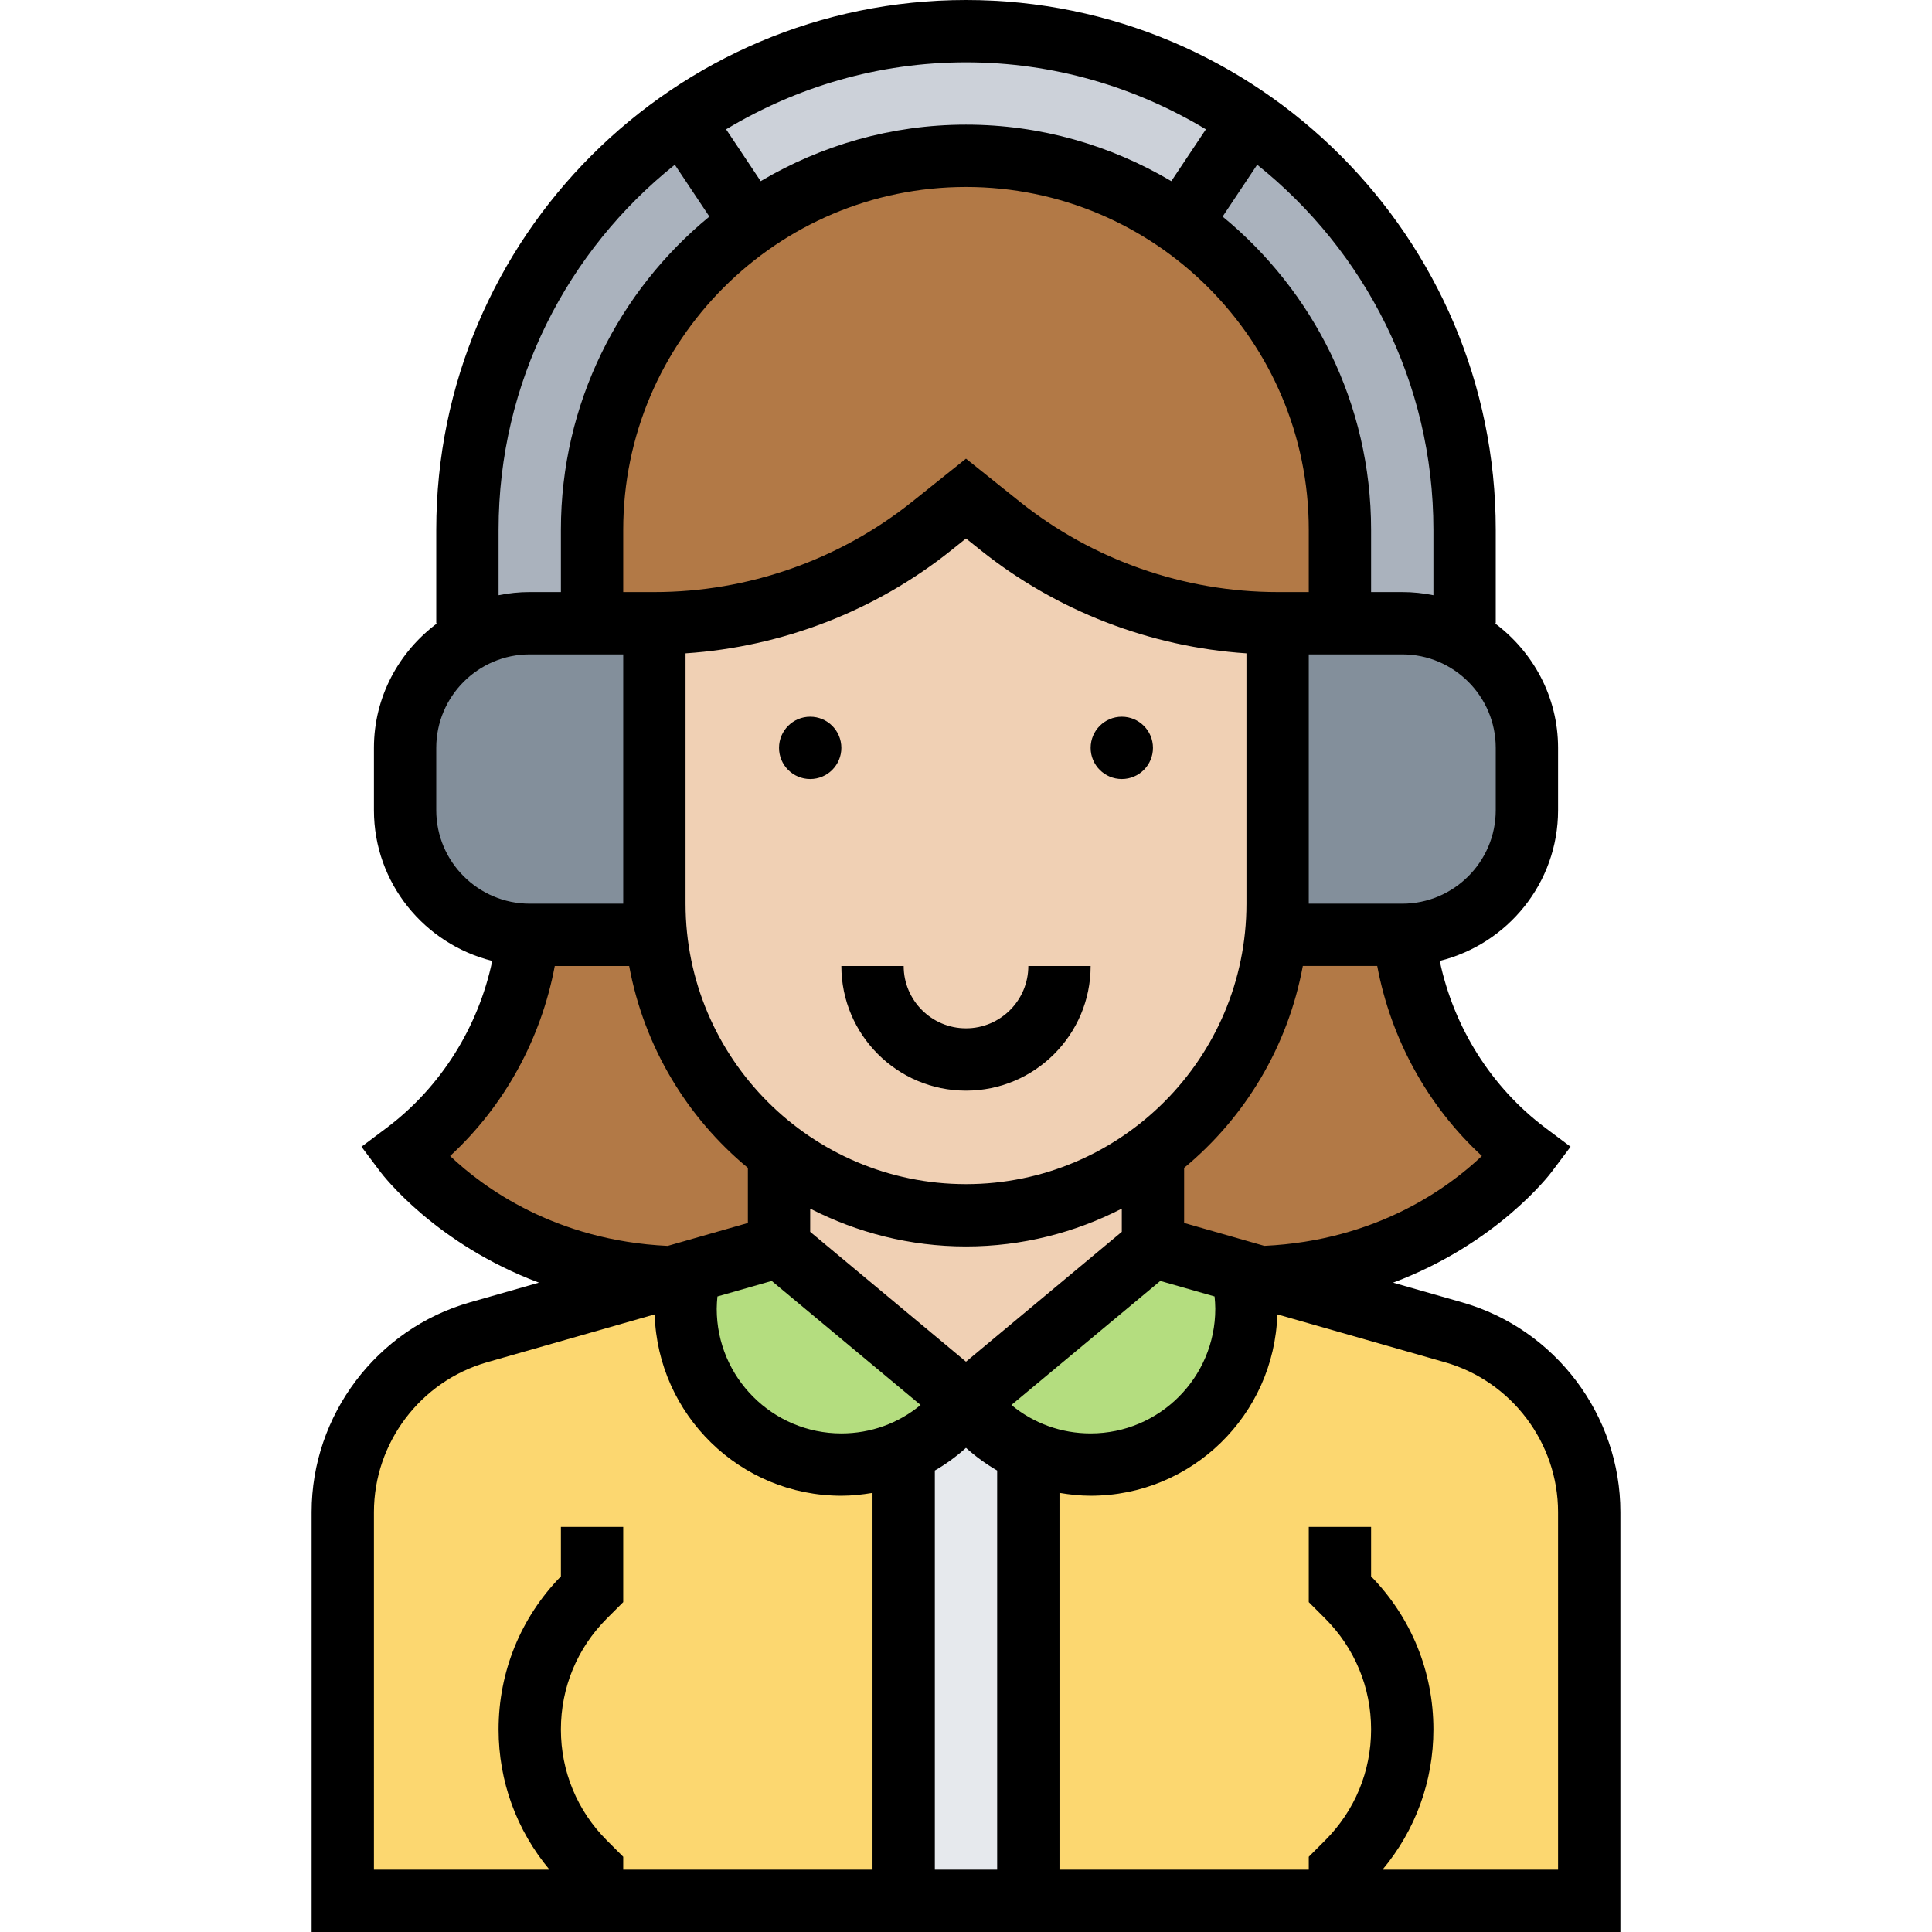 <svg height="496pt" viewBox="-80 0 496 496" width="496pt" xmlns="http://www.w3.org/2000/svg"><path d="m328 488h-144v-115.359c4.879 2.16 10.32 3.359 16 3.359 22.078 0 40-17.922 40-40 0-3.281-.398-6.398-1.121-9.441l5.121 1.441 49.199 14.078c20.562 5.844 34.801 24.723 34.801 46.16zm0 0" fill="#fcd770"/><path d="m72 488h-64v-99.762c0-21.438 14.238-40.316 34.801-46.16l49.199-14.078 5.121-1.441c-.723 3.043-1.121 6.16-1.121 9.441 0 22.078 17.922 40 40 40 5.68 0 11.121-1.199 16-3.359v115.359zm0 0" fill="#fcd770"/><path d="m152 372.641c6.398-2.801 11.922-7.199 16-12.641 4.078 5.441 9.602 9.84 16 12.641v115.359h-32zm0 0" fill="#e6e9ed"/><path d="m238.879 326.559c.723 3.043 1.121 6.16 1.121 9.441 0 22.078-17.922 40-40 40-5.68 0-11.121-1.199-16-3.359-6.398-2.801-11.922-7.199-16-12.641l48-40zm0 0" fill="#b4dd7f"/><path d="m168 360c-4.078 5.441-9.602 9.84-16 12.641-4.879 2.16-10.32 3.359-16 3.359-22.078 0-40-17.922-40-40 0-3.281.398-6.398 1.121-9.441l22.879-6.559zm0 0" fill="#b4dd7f"/><g fill="#b27946"><path d="m244 327.922v.078l-5.121-1.441-22.879-6.559v-24c3.039-2.32 5.922-4.801 8.559-7.441 12.723-12.719 21.203-29.68 23.043-48.559h32.398.48c2.16 22.16 13.52 42.48 31.52 56 0 0-5.68 7.52-16.961 15.359-11.359 7.762-28.32 15.68-51.039 16.562zm0 0"/><path d="m92 328v-.078c-22.719-.883-39.68-8.801-51.039-16.562-11.281-7.84-16.961-15.359-16.961-15.359 18-13.52 29.359-33.84 31.52-56h.48 32.398c2.242 22.879 14.16 42.879 31.602 56v24l-22.879 6.559zm0 0"/><path d="m264 136v24h-16c-12.961 0-25.762-2.238-37.762-6.398-12-4.242-23.359-10.48-33.438-18.562l-8.801-7.039-8.801 7.039c-20.16 16.16-45.277 24.961-71.199 24.961h-16v-24c0-32.48 16.16-61.199 40.961-78.641 15.598-10.961 34.559-17.359 55.039-17.359s39.441 6.398 55.039 17.359c24.801 17.441 40.961 46.16 40.961 78.641zm0 0"/></g><path d="m224 56 16-24 .879-1.281c6.32 4.402 12.242 9.281 17.68 14.723 23.121 23.199 37.441 55.199 37.441 90.559v28.32c-4.719-2.719-10.16-4.32-16-4.32h-16v-24c0-32.48-16.16-61.199-40.961-78.641zm0 0" fill="#aab2bd"/><path d="m240.879 30.719-.879 1.281-16 24-.961 1.359c-15.598-10.961-34.559-17.359-55.039-17.359s-39.441 6.398-55.039 17.359l-.961-1.359-16-24-.879-1.281c20.719-14.32 45.758-22.719 72.879-22.719s52.16 8.398 72.879 22.719zm0 0" fill="#ccd1d9"/><path d="m40 136c0-43.602 21.84-82.16 55.121-105.281l.879 1.281 16 24 .961 1.359c-24.801 17.441-40.961 46.16-40.961 78.641v24h-16c-5.84 0-11.281 1.602-16 4.32zm0 0" fill="#aab2bd"/><path d="m280.48 240c-.16 0-.32 0-.48 0h-32.398c.238-2.641.398-5.281.398-8v-72h32c5.84 0 11.281 1.602 16 4.32 9.602 5.52 16 15.84 16 27.68v16c0 17.52-14.078 31.762-31.52 32zm0 0" fill="#838f9b"/><path d="m55.52 240c-17.441-.238-31.52-14.48-31.52-32v-16c0-11.84 6.398-22.16 16-27.68 4.719-2.719 10.16-4.32 16-4.32h32v72c0 2.719.16 5.359.398 8h-32.398c-.16 0-.32 0-.48 0zm0 0" fill="#838f9b"/><path d="m168 312c9.84 0 19.359-1.762 48-16v24l-48 40-48-40v-24c13.359 10 30 16 48 16zm0 0" fill="#f0d0b4"/><path d="m248 160v72c0 2.719-.16 5.359-.398 8-1.84 18.879-10.32 35.84-23.043 48.559-2.637 2.641-5.52 5.121-8.559 7.441-28.641 14.238-38.16 16-48 16-18 0-34.641-6-48-16-17.441-13.121-29.359-33.121-31.602-56-.238-2.641-.398-5.281-.398-8v-72c25.922 0 51.039-8.801 71.199-24.961l8.801-7.039 8.801 7.039c10.078 8.082 21.438 14.32 33.438 18.562 12 4.16 24.801 6.398 37.762 6.398zm0 0" fill="#f0d0b4"/><path d="m295.383 334.359-17.734-5.062c26.473-9.93 40.008-27.496 40.75-28.496l4.809-6.402-6.406-4.797c-14.047-10.539-23.602-25.953-27.176-42.906 17.391-4.336 30.375-19.977 30.375-38.695v-16c0-13.129-6.449-24.703-16.246-32h.246v-24c0-74.992-61.008-136-136-136s-136 61.008-136 136v24h.246c-9.797 7.297-16.246 18.871-16.246 32v16c0 18.719 12.984 34.359 30.375 38.695-3.574 16.953-13.129 32.367-27.176 42.906l-6.398 4.797 4.809 6.402c.75 1 14.277 18.566 40.75 28.496l-17.734 5.062c-23.922 6.824-40.625 28.969-40.625 53.84v107.801h336v-107.801c0-24.871-16.703-47.016-40.617-53.84zm-63.383 1.641c0 17.648-14.352 32-32 32-7.574 0-14.68-2.609-20.344-7.297l38.223-31.848 13.938 3.984c.094 1.047.184 2.098.184 3.16zm-127.816-3.16 13.938-3.984 38.223 31.848c-5.664 4.688-12.77 7.297-20.344 7.297-17.648 0-32-14.352-32-32 0-1.062.09-2.113.184-3.16zm-24.184-180.84v-16c0-48.52 39.48-88 88-88s88 39.48 88 88v16h-8c-23.984 0-47.504-8.246-66.23-23.23l-13.77-11.016-13.77 11.008c-18.727 14.992-42.246 23.238-66.23 23.238zm16 15.734c24.801-1.645 48.77-10.902 68.23-26.477l3.77-3.012 3.77 3.012c19.469 15.574 43.438 24.832 68.23 26.477v64.266c0 39.703-32.297 72-72 72s-72-32.297-72-72zm72 152.266c14.406 0 27.984-3.551 40-9.711v5.957l-40 33.34-40-33.34v-5.957c12.016 6.16 25.594 9.711 40 9.711zm0 51.703c2.48 2.234 5.152 4.168 8 5.824v102.473h-16v-102.473c2.848-1.648 5.52-3.59 8-5.824zm76.586-51.855-20.586-5.879v-14.145c15.617-12.914 26.648-31.121 30.473-51.832h19.102c3.488 18.633 12.867 35.863 26.867 48.777-8.379 7.984-26.922 21.727-55.855 23.078zm59.414-111.848c0 13.23-10.77 24-24 24h-24v-64h24c13.23 0 24 10.77 24 24zm-16-72v16.809c-2.586-.527-5.266-.809-8-.809h-8v-16c0-32.359-14.863-61.312-38.121-80.398l8.875-13.312c27.535 22.008 45.246 55.809 45.246 93.711zm-58.414-102.801-8.875 13.305c-15.48-9.152-33.465-14.504-52.711-14.504s-37.23 5.352-52.711 14.504l-8.875-13.305c18.035-10.848 39.059-17.199 61.586-17.199s43.551 6.352 61.586 17.199zm-181.586 102.801c0-37.902 17.711-71.703 45.246-93.711l8.875 13.312c-23.258 19.086-38.121 48.039-38.121 80.398v16h-8c-2.734 0-5.414.281-8 .809zm-16 72v-16c0-13.23 10.77-24 24-24h24v64h-24c-13.23 0-24-10.77-24-24zm3.559 88.777c14-12.914 23.379-30.145 26.867-48.777h19.102c3.824 20.703 14.855 38.91 30.473 51.832v14.145l-20.586 5.879c-28.949-1.359-47.492-15.121-55.855-23.078zm-19.559 91.422c0-17.766 11.93-33.574 29.008-38.457l43.062-12.301c.777 25.797 21.945 46.559 47.93 46.559 2.719 0 5.375-.297 8-.734v96.734h-64v-3.312l-4.199-4.199c-7.617-7.617-11.801-17.727-11.801-28.488s4.184-20.871 11.801-28.488l4.199-4.199v-19.312h-16v12.695c-10.32 10.57-16 24.496-16 39.305 0 13.32 4.633 25.902 13.07 36h-45.07zm304 91.801h-45.07c8.438-10.098 13.07-22.68 13.07-36 0-14.809-5.68-28.734-16-39.305v-12.695h-16v19.312l4.199 4.199c7.617 7.617 11.801 17.727 11.801 28.488s-4.184 20.871-11.801 28.488l-4.199 4.199v3.312h-64v-96.734c2.625.438 5.281.734 8 .734 25.984 0 47.152-20.762 47.93-46.559l43.062 12.301c17.078 4.883 29.008 20.699 29.008 38.457zm0 0"/><path d="m136 192c0 4.418-3.582 8-8 8s-8-3.582-8-8 3.582-8 8-8 8 3.582 8 8zm0 0"/><path d="m216 192c0 4.418-3.582 8-8 8s-8-3.582-8-8 3.582-8 8-8 8 3.582 8 8zm0 0"/><path d="m168 280c17.648 0 32-14.352 32-32h-16c0 8.824-7.176 16-16 16s-16-7.176-16-16h-16c0 17.648 14.352 32 32 32zm0 0"/></svg>